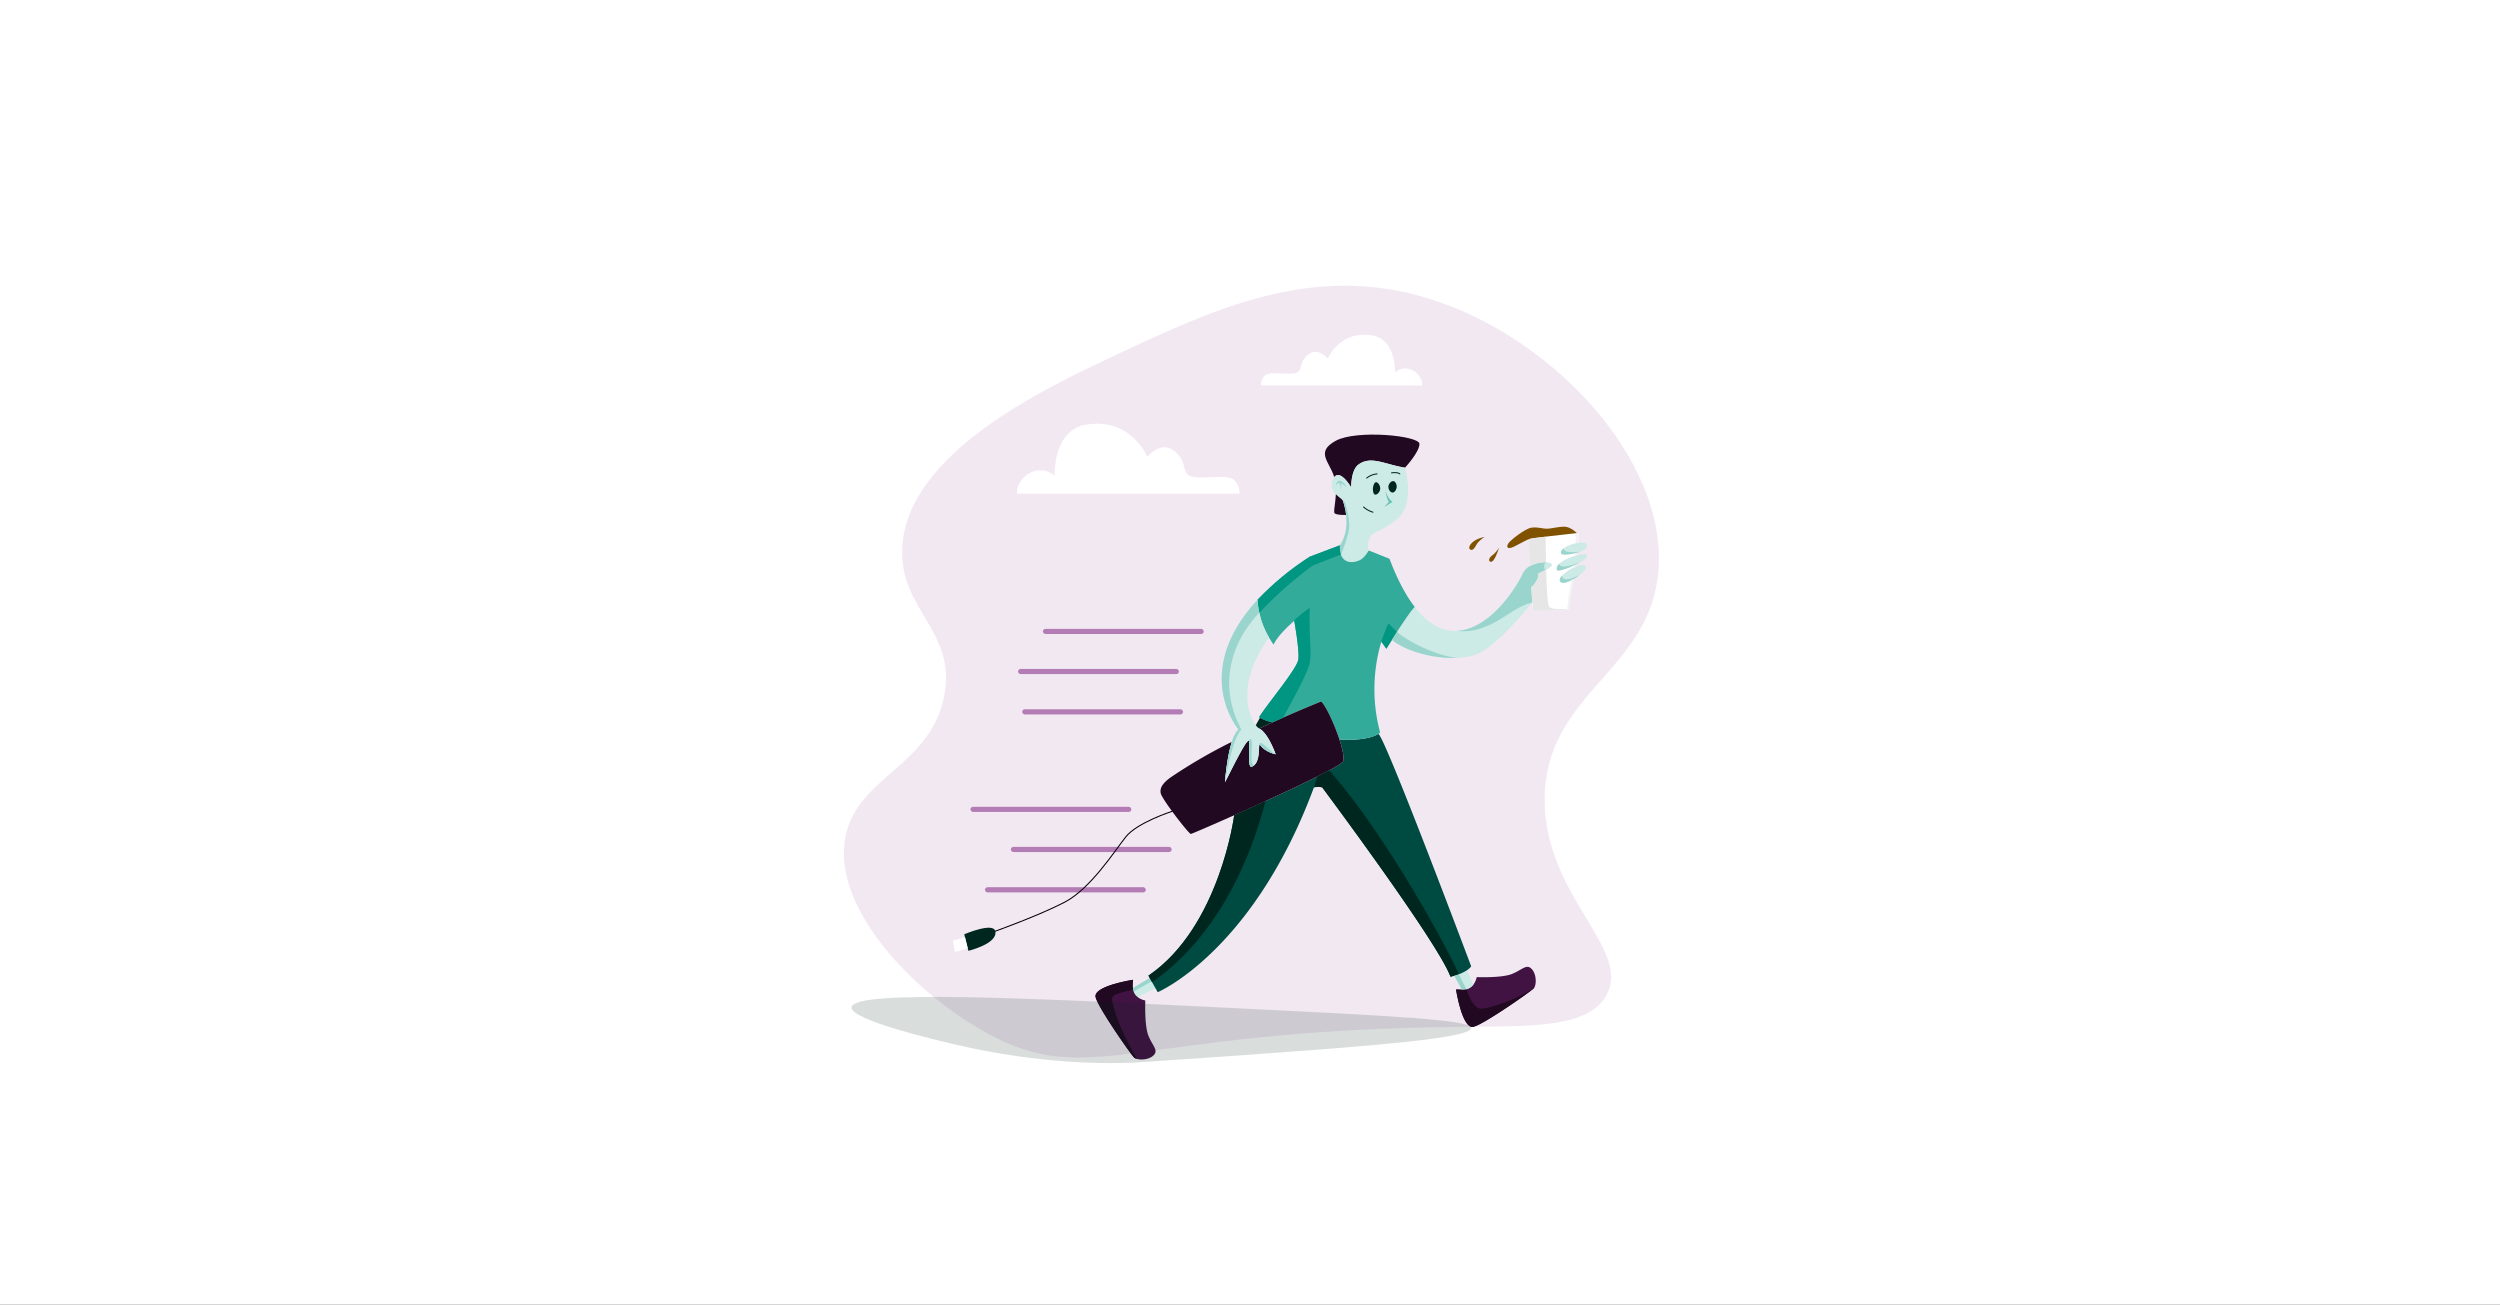 <svg xmlns="http://www.w3.org/2000/svg" xmlns:xlink="http://www.w3.org/1999/xlink" width="891" height="465" viewBox="0 0 891 465">
  <rect x="0" y="0" width="891" height="465" fill="#333333" stroke="none"/>
  <defs>
    <clipPath id="clip-path">
      <path id="Trazado_2709" data-name="Trazado 2709" d="M-203.734-932.937l2.477,3.4-7.374,3.687a9.881,9.881,0,0,1-1.475-3.318Z" fill="none"/>
    </clipPath>
    <clipPath id="clip-path-2">
      <path id="Trazado_2741" data-name="Trazado 2741" d="M-112.767-1114.81s3.894,13.059-2.949,18.435c-5.162,4.056-7.065,3.982-8.481,5.162-2.212,1.844-1.843,4.793-1.474,5.9,0,0-1.457,2.547-2.95,3.318-3.141,1.615-7.625,1.331-7.374-5.162,0,0,3.1-3.7,2.26-10.814a25.441,25.441,0,0,0-1.154-5.041c-.17-.5-1.438-1.257-2.518-2.363-1.306-1.338-2.334-3.2-.8-5.748a2.5,2.5,0,0,1,.228-.328c2.246-2.906,6.04,3.646,6.04,3.646s-.141-6.072,2.581-8.111C-124.934-1119.235-119.772-1115.916-112.767-1114.81Z" fill="none"/>
    </clipPath>
    <clipPath id="clip-path-3">
      <path id="Trazado_2746" data-name="Trazado 2746" d="M-152.222-1060.245c-2.891,2.529-6.088,5.734-7.371,8.484a26.289,26.289,0,0,1-1.626-2.537,29.342,29.342,0,0,1-4.081-13.454,100.447,100.447,0,0,1,18.612-15.349l10.693-4.056c-.251,6.493,4.233,6.777,7.374,5.162,1.493-.771,2.95-3.318,2.95-3.318l7.374,2.949c2.879,7.577,5.91,13.167,9,17.164-1.644,1.633-5.682,7.872-8.126,11.743-1.177,1.858-1.98,3.171-1.98,3.171l-1.781-2.533a59.353,59.353,0,0,0-.432,32.4,3.139,3.139,0,0,1-.63.483h0c-1.353.856-5.143,2.493-13.874,2.01-1.829-5.6-4.93-12.2-6.508-13.554,0,0-7.448,2.946-17.326,7.43a16.2,16.2,0,0,1-4.476-1.656,1.678,1.678,0,0,1-.321-.243c3.319-5.162,13.643-17.33,14.011-20.648S-152.222-1060.245-152.222-1060.245Z" fill="none"/>
    </clipPath>
    <clipPath id="clip-path-4">
      <path id="Trazado_2750" data-name="Trazado 2750" d="M-164.7-1021.866c3.267,1.707,5.841,9.188,5.841,9.188s-3.687-.737-5.531-3.318c-.911-1.272.623,6.312-2.95,7.743-1.843.737-.368-8.849-1.106-9.218-1.043-.52-7.374,12.905-8.48,14.748,0,0,.616-8.638,2.467-14.394a10.5,10.5,0,0,1,2.326-4.41s-17.167-20.286,6.829-46.225a29.342,29.342,0,0,0,4.081,13.454c-11.548,15.9-7.481,27.606-4.708,31.271a3.931,3.931,0,0,0,1.172,1.132C-164.736-1021.884-164.714-1021.877-164.7-1021.866Z" fill="none"/>
    </clipPath>
    <clipPath id="clip-path-5">
      <path id="Trazado_2753" data-name="Trazado 2753" d="M-60.41-1080.152c.144.723-3.687,2.581-4.793,2.95,0,0,.376,2.327-2.577,5.033.132,2.039.269,3.9.391,5.339v0c-.248.309-11.906,15.1-19.568,18.383-7.743,3.319-23.693.66-30.466-5.014,2.444-3.871,6.482-10.11,8.126-11.743,16.293,21.094,34.1-2.183,38.563-12a5.758,5.758,0,0,1,2.5-2.522C-65.162-1081.468-60.683-1081.512-60.41-1080.152Z" fill="none"/>
    </clipPath>
    <clipPath id="clip-path-6">
      <path id="Trazado_2755" data-name="Trazado 2755" d="M-52.143-1079.455c1.814-.748,3.477-.947,3.9.041.328.77-2.058,2.931-4.513,4.347-2,1.15-4.041,1.807-4.7.815C-58.371-1075.616-55.064-1078.249-52.143-1079.455Z" fill="none"/>
    </clipPath>
    <clipPath id="clip-path-7">
      <path id="Trazado_2757" data-name="Trazado 2757" d="M-47.874-1083.47c.166.822-1.847,2.146-4.17,3.271v0c-2.89,1.394-6.26,2.478-6.522,1.888-.94-2.116,3.514-4.38,6.965-5.269C-49.643-1084.078-48.006-1084.137-47.874-1083.47Z" fill="none"/>
    </clipPath>
    <clipPath id="clip-path-8">
      <path id="Trazado_2759" data-name="Trazado 2759" d="M-47.874-1087.157c.166,1.161-1.585,2.091-3.609,2.666-2.474.7-5.354.874-5.608.284-.705-1.648,3.093-3.444,6.032-3.857C-49.393-1088.3-48.006-1088.09-47.874-1087.157Z" fill="none"/>
    </clipPath>
    <clipPath id="clip-path-9">
      <path id="Trazado_2762" data-name="Trazado 2762" d="M-50.823-1091.582a20.968,20.968,0,0,1-.236,3.518c-2.939.413-6.737,2.209-6.032,3.857.254.59,3.134.42,5.608-.284-.037.3-.078.6-.118.914-3.451.889-7.9,3.153-6.965,5.269.262.59,3.632-.494,6.522-1.888-.033.244-.066.494-.1.741-2.921,1.206-6.228,3.839-5.317,5.2.664.992,2.706.335,4.7-.815-.808,5.652-1.6,10.611-1.755,10.77-.369.369-12.168.737-12.537.369a18.568,18.568,0,0,1-.342-2.9v0c-.122-1.438-.259-3.3-.391-5.339,2.953-2.706,2.577-5.033,2.577-5.033,1.106-.369,4.937-2.227,4.793-2.95-.273-1.36-4.752-1.316-7.824.428v0a94.122,94.122,0,0,1-.287-9.641c.324-.325,13.671-1.781,16.968-2.131Z" fill="none"/>
    </clipPath>
    <clipPath id="clip-path-10">
      <path id="Trazado_2765" data-name="Trazado 2765" d="M-89.169-937.092a5.9,5.9,0,0,1-1.493,1.386,16.661,16.661,0,0,1-4.528,1.962c-.808.228-1.353.339-1.353.339-4.425-12.168-45.72-67.474-45.72-67.474a6.242,6.242,0,0,0-2.95,0c-21.754,58.625-55.675,73-55.675,73l-1.018-1.81-1.828-3.252-.472-.837c25.441-17.329,30.569-57.172,30.569-57.172,15.681-6.994,37.793-17.241,38.748-19.151.571-1.143-.078-4.284-1.235-7.831,8.731.483,12.521-1.154,13.874-2.01h0C-119.9-1019-89.169-937.092-89.169-937.092Z" fill="none"/>
    </clipPath>
    <clipPath id="clip-path-11">
      <path id="Trazado_2767" data-name="Trazado 2767" d="M-204.206-912.389c1.474,3.687,3.687,5.162,1.843,7.006s-5.9,1.843-7,.737-12.536-17.329-13.643-21.385,13.274-6.268,13.274-6.268c.166.166-.2,1.4-.059,2.832a4.658,4.658,0,0,0,1.265,2.887,6.375,6.375,0,0,0,3.218,1.655S-205.681-916.076-204.206-912.389Z" fill="none"/>
    </clipPath>
    <clipPath id="clip-path-12">
      <path id="Trazado_2769" data-name="Trazado 2769" d="M-90.662-935.706l2.241,5.18a4.831,4.831,0,0,1-4.026,1.781l-2.743-5A16.661,16.661,0,0,0-90.662-935.706Z" fill="none"/>
    </clipPath>
    <clipPath id="clip-path-13">
      <path id="Trazado_2771" data-name="Trazado 2771" d="M-88.421-930.526a6.965,6.965,0,0,0,1.221-2.735s8.849.368,12.536-1.107,5.162-3.687,7.005-1.843,1.844,5.9.738,7.005-17.33,12.537-21.385,13.643-6.268-13.274-6.268-13.274a13.228,13.228,0,0,1,2.127.092A4.831,4.831,0,0,0-88.421-930.526Z" fill="none"/>
    </clipPath>
    <clipPath id="clip-Error_del_Servidor_">
      <rect width="891" height="465"/>
    </clipPath>
  </defs>
  <g id="Error_del_Servidor_" data-name="Error del Servidor " clip-path="url(#clip-Error_del_Servidor_)">
    <rect width="891" height="465" fill="#fff"/>
    <g id="Componente_371_4" data-name="Componente 371 – 4" transform="translate(277 72)">
      <g id="Grupo_5656" data-name="Grupo 5656" transform="translate(336.5 1209.5)">
        <path id="Trazado_2704" data-name="Trazado 2704" d="M-92.856-915.523c24.782-.233,45.62.516,51.988-11.43,8.815-16.537-22.008-35.071-22.123-69.317-.128-38.226,37.662-45.684,40.558-81.854,3.154-39.386-37.532-83.251-81.853-96.97-41.473-12.838-76.582,3.675-112.611,20.621-24.448,11.5-73.388,34.517-75.062,68.238-1.083,21.807,19.035,29.406,15.117,51.988-4.489,25.876-31.325,29.371-35.4,51.25-4.642,24.944,23.828,54.832,49.775,69.318C-224.908-892.713-211.26-914.409-92.856-915.523Z" fill="#e6d3e6" opacity="0.5"/>
        <rect id="Rectángulo_2107" data-name="Rectángulo 2107" width="57.334" height="1.844" rx="0.922" transform="translate(-205.128 -963.455) rotate(180)" fill="#b37cb5"/>
        <rect id="Rectángulo_2108" data-name="Rectángulo 2108" width="57.334" height="1.844" rx="0.922" transform="translate(-195.91 -977.835) rotate(180)" fill="#b37cb5"/>
        <rect id="Rectángulo_2109" data-name="Rectángulo 2109" width="57.334" height="1.844" rx="0.922" transform="translate(-210.29 -992.122) rotate(180)" fill="#b37cb5"/>
        <rect id="Rectángulo_2110" data-name="Rectángulo 2110" width="57.334" height="1.844" rx="0.922" transform="translate(-191.855 -1026.873) rotate(-180)" fill="#b37cb5"/>
        <rect id="Rectángulo_2111" data-name="Rectángulo 2111" width="57.334" height="1.844" rx="0.922" transform="translate(-193.33 -1041.253) rotate(180)" fill="#b37cb5"/>
        <rect id="Rectángulo_2112" data-name="Rectángulo 2112" width="57.334" height="1.844" rx="0.922" transform="translate(-184.48 -1055.54) rotate(-180)" fill="#b37cb5"/>
        <path id="Trazado_2705" data-name="Trazado 2705" d="M-106.622-1144.123c.36-3.6-4.861-8.461-9.722-4.68,0,0,.54-11.7-8.1-13.143s-13.683,3.781-15.843,8.282c0,0-3.24-3.961-6.481-1.8-3.866,2.577-2.34,5.4-4.321,6.661s-9.721-.54-11.522,1.08a4.139,4.139,0,0,0-1.44,3.6Z" fill="#fff"/>
        <path id="Trazado_2706" data-name="Trazado 2706" d="M-251.032-1105.547c-.5-4.967,6.706-11.673,13.412-6.458,0,0-.745-16.144,11.177-18.131s18.876,5.216,21.857,11.425c0,0,4.471-5.464,8.941-2.483,5.334,3.555,3.229,7.451,5.961,9.189s13.413-.745,15.9,1.491a5.71,5.71,0,0,1,1.987,4.967Z" fill="#fff"/>
        <g id="Grupo_5655" data-name="Grupo 5655">
          <path id="Trazado_2707" data-name="Trazado 2707" d="M-203.734-932.937l2.477,3.4-7.374,3.687a9.881,9.881,0,0,1-1.475-3.318Z" fill="#cceae6"/>
          <g id="Grupo_5629" data-name="Grupo 5629">
            <g id="Grupo_5628" data-name="Grupo 5628" clip-path="url(#clip-path)">
              <path id="Trazado_2708" data-name="Trazado 2708" d="M-202.908-931.866l-7.2,4.176v-2.581l6.268-3.318Z" fill="#99d5cd"/>
            </g>
          </g>
          <path id="Trazado_2710" data-name="Trazado 2710" d="M-47.874-1087.157c.166,1.161-1.585,2.091-3.609,2.666-2.474.7-5.354.874-5.608.284-.705-1.648,3.093-3.444,6.032-3.857C-49.393-1088.3-48.006-1088.09-47.874-1087.157Z" fill="#cceae6"/>
          <path id="Trazado_2711" data-name="Trazado 2711" d="M-47.874-1083.47c.166.822-1.847,2.146-4.17,3.271v0c-2.89,1.394-6.26,2.478-6.522,1.888-.94-2.116,3.514-4.38,6.965-5.269C-49.643-1084.078-48.006-1084.137-47.874-1083.47Z" fill="#cceae6"/>
          <path id="Trazado_2712" data-name="Trazado 2712" d="M-52.143-1079.455c1.814-.748,3.477-.947,3.9.041.328.77-2.058,2.931-4.513,4.347-2,1.15-4.041,1.807-4.7.815C-58.371-1075.616-55.064-1078.249-52.143-1079.455Z" fill="#cceae6"/>
          <path id="Trazado_2713" data-name="Trazado 2713" d="M-50.823-1091.582a20.968,20.968,0,0,1-.236,3.518c-2.939.413-6.737,2.209-6.032,3.857.254.59,3.134.42,5.608-.284-.037.3-.078.6-.118.914-3.451.889-7.9,3.153-6.965,5.269.262.59,3.632-.494,6.522-1.888-.033.244-.066.494-.1.741-2.921,1.206-6.228,3.839-5.317,5.2.664.992,2.706.335,4.7-.815-.808,5.652-1.6,10.611-1.755,10.77-.369.369-12.168.737-12.537.369a18.568,18.568,0,0,1-.342-2.9v0c-.122-1.438-.259-3.3-.391-5.339,2.953-2.706,2.577-5.033,2.577-5.033,1.106-.369,4.937-2.227,4.793-2.95-.273-1.36-4.752-1.316-7.824.428v0a94.122,94.122,0,0,1-.287-9.641c.324-.325,13.671-1.781,16.968-2.131Z" fill="#fff"/>
          <path id="Trazado_2714" data-name="Trazado 2714" d="M-51.561-1091.582l.008.082c-3.3.35-16.644,1.806-16.968,2.131-1.107.368-2.213,1.106-5.162,2.581s-2.95,0-2.213-1.106,5.9-5.162,8.112-5.531,4.056.369,5.531.369,4.055-.738,6.268-.738S-51.561-1091.582-51.561-1091.582Z" fill="#805200"/>
          <path id="Trazado_2715" data-name="Trazado 2715" d="M-60.41-1080.152c.144.723-3.687,2.581-4.793,2.95,0,0,.376,2.327-2.577,5.033.132,2.039.269,3.9.391,5.339v0c-.248.309-11.906,15.1-19.568,18.383-7.743,3.319-23.693.66-30.466-5.014,2.444-3.871,6.482-10.11,8.126-11.743,16.293,21.094,34.1-2.183,38.563-12a5.758,5.758,0,0,1,2.5-2.522C-65.162-1081.468-60.683-1081.512-60.41-1080.152Z" fill="#cceae6"/>
          <path id="Trazado_2716" data-name="Trazado 2716" d="M-88.421-930.526a6.965,6.965,0,0,0,1.221-2.735s8.849.368,12.536-1.107,5.162-3.687,7.005-1.843,1.844,5.9.738,7.005-17.33,12.537-21.385,13.643-6.268-13.274-6.268-13.274a13.228,13.228,0,0,1,2.127.092A4.831,4.831,0,0,0-88.421-930.526Z" fill="#411342"/>
          <path id="Trazado_2717" data-name="Trazado 2717" d="M-79.214-1086.42s-1.106,3.688-2.212,4.794c-.981.98-2.253-.258-.369-1.844A9.025,9.025,0,0,0-79.214-1086.42Z" fill="#805200"/>
          <path id="Trazado_2718" data-name="Trazado 2718" d="M-84.376-1090.107a9.929,9.929,0,0,0-2.581,2.213c-.737,1.106-1.475,2.949-2.581,2.212S-88.8-1089.369-84.376-1090.107Z" fill="#805200"/>
          <path id="Trazado_2719" data-name="Trazado 2719" d="M-90.662-935.706l2.241,5.18a4.831,4.831,0,0,1-4.026,1.781l-2.743-5A16.661,16.661,0,0,0-90.662-935.706Z" fill="#cceae6"/>
          <path id="Trazado_2720" data-name="Trazado 2720" d="M-89.169-937.092a5.9,5.9,0,0,1-1.493,1.386,16.661,16.661,0,0,1-4.528,1.962c-.808.228-1.353.339-1.353.339-4.425-12.168-45.72-67.474-45.72-67.474a6.242,6.242,0,0,0-2.95,0c-21.754,58.625-55.675,73-55.675,73l-1.018-1.81-1.828-3.252-.472-.837c25.441-17.329,30.569-57.172,30.569-57.172,15.681-6.994,37.793-17.241,38.748-19.151.571-1.143-.078-4.284-1.235-7.831,8.731.483,12.521-1.154,13.874-2.01h0C-119.9-1019-89.169-937.092-89.169-937.092Z" fill="#004b41"/>
          <path id="Trazado_2721" data-name="Trazado 2721" d="M-107.605-1123.291c0,2.95-5.162,8.481-5.162,8.481-7.005-1.106-12.167-4.425-16.591-1.106-2.722,2.039-2.581,8.111-2.581,8.111s-3.794-6.552-6.04-3.646l0,0c-1.615-5.494-6.861-8.886.513-12.942S-107.605-1126.24-107.605-1123.291Z" fill="#200921"/>
          <path id="Trazado_2722" data-name="Trazado 2722" d="M-112.767-1114.81s3.894,13.059-2.949,18.435c-5.162,4.056-7.065,3.982-8.481,5.162-2.212,1.844-1.843,4.793-1.474,5.9,0,0-1.457,2.547-2.95,3.318-3.141,1.615-7.625,1.331-7.374-5.162,0,0,3.1-3.7,2.26-10.814a25.441,25.441,0,0,0-1.154-5.041c-.17-.5-1.438-1.257-2.518-2.363-1.306-1.338-2.334-3.2-.8-5.748a2.5,2.5,0,0,1,.228-.328c2.246-2.906,6.04,3.646,6.04,3.646s-.141-6.072,2.581-8.111C-124.934-1119.235-119.772-1115.916-112.767-1114.81Z" fill="#cceae6"/>
          <path id="Trazado_2723" data-name="Trazado 2723" d="M-152.222-1060.245c-2.891,2.529-6.088,5.734-7.371,8.484a26.289,26.289,0,0,1-1.626-2.537,29.342,29.342,0,0,1-4.081-13.454,100.447,100.447,0,0,1,18.612-15.349l10.693-4.056c-.251,6.493,4.233,6.777,7.374,5.162,1.493-.771,2.95-3.318,2.95-3.318l7.374,2.949c2.879,7.577,5.91,13.167,9,17.164-1.644,1.633-5.682,7.872-8.126,11.743-1.177,1.858-1.98,3.171-1.98,3.171l-1.781-2.533a59.353,59.353,0,0,0-.432,32.4,3.139,3.139,0,0,1-.63.483h0c-1.353.856-5.143,2.493-13.874,2.01-1.829-5.6-4.93-12.2-6.508-13.554,0,0-7.448,2.946-17.326,7.43a16.2,16.2,0,0,1-4.476-1.656,1.678,1.678,0,0,1-.321-.243c3.319-5.162,13.643-17.33,14.011-20.648S-152.222-1060.245-152.222-1060.245Z" fill="#33ab9a"/>
          <path id="Trazado_2724" data-name="Trazado 2724" d="M-133.735-1097.971s-3.366.121-4.1-.616c-.472-.472.262-3.344.432-6.788,1.08,1.106,2.348,1.862,2.518,2.363A25.441,25.441,0,0,1-133.735-1097.971Z" fill="#200921"/>
          <path id="Trazado_2725" data-name="Trazado 2725" d="M-136.124-1017.928c1.157,3.547,1.806,6.688,1.235,7.831-.955,1.91-23.067,12.157-38.748,19.151-8.55,3.812-15.191,6.659-15.452,6.659-.738,0-10.147-12.2-10.693-14.38-.369-1.475,0-3.318,3.687-5.9a185.1,185.1,0,0,1,21.64-12.551c-1.851,5.756-2.467,14.394-2.467,14.394,1.106-1.843,7.437-15.268,8.48-14.748.738.369-.737,9.955,1.106,9.218,3.573-1.431,2.039-9.015,2.95-7.743,1.844,2.581,5.531,3.318,5.531,3.318s-2.574-7.481-5.841-9.188c1.626-.763,3.212-1.493,4.738-2.186,9.878-4.484,17.326-7.43,17.326-7.43C-141.054-1030.129-137.953-1023.525-136.124-1017.928Z" fill="#200921"/>
          <path id="Trazado_2726" data-name="Trazado 2726" d="M-164.7-1021.866c3.267,1.707,5.841,9.188,5.841,9.188s-3.687-.737-5.531-3.318c-.911-1.272.623,6.312-2.95,7.743-1.843.737-.368-8.849-1.106-9.218-1.043-.52-7.374,12.905-8.48,14.748,0,0,.616-8.638,2.467-14.394a10.5,10.5,0,0,1,2.326-4.41s-17.167-20.286,6.829-46.225a29.342,29.342,0,0,0,4.081,13.454c-11.548,15.9-7.481,27.606-4.708,31.271a3.931,3.931,0,0,0,1.172,1.132C-164.736-1021.884-164.714-1021.877-164.7-1021.866Z" fill="#cceae6"/>
          <path id="Trazado_2727" data-name="Trazado 2727" d="M-164.434-1025.708a16.2,16.2,0,0,0,4.476,1.656c-1.526.693-3.112,1.423-4.738,2.186-.018-.011-.04-.018-.059-.029a3.931,3.931,0,0,1-1.172-1.132C-165.444-1023.975-164.434-1025.708-164.434-1025.708Z" fill="#002620"/>
          <path id="Trazado_2728" data-name="Trazado 2728" d="M-204.206-912.389c1.474,3.687,3.687,5.162,1.843,7.006s-5.9,1.843-7,.737-12.536-17.329-13.643-21.385,13.274-6.268,13.274-6.268c.166.166-.2,1.4-.059,2.832a4.658,4.658,0,0,0,1.265,2.887,6.375,6.375,0,0,0,3.218,1.655S-205.681-916.076-204.206-912.389Z" fill="#411342"/>
          <path id="Trazado_2729" data-name="Trazado 2729" d="M-258.775-949.628c.988,4.45-9.587,7.005-9.587,7.005l-.228-.907-.974-3.9-.273-1.091S-259.513-952.947-258.775-949.628Z" fill="#002620"/>
          <path id="Trazado_2730" data-name="Trazado 2730" d="M-269.564-947.431l.973,3.9-4.565,1.276-.737-4.056Z" fill="#fff"/>
          <path id="Trazado_2731" data-name="Trazado 2731" d="M-195.756-992.338s-12.506,3.995-16.562,9.157-12.536,18.435-21.754,23.229-24.7,10.324-24.7,10.324" fill="none" stroke="#000" stroke-linecap="round" stroke-linejoin="round" stroke-width="0.369"/>
          <path id="Trazado_2732" data-name="Trazado 2732" d="M-123.09-1109.648c.7-.065,1.684,1.323,1.474,2.581-.175,1.056-1.194,2.031-1.843,1.843s-.784-1.5-.738-2.212C-124.14-1108.3-123.732-1109.588-123.09-1109.648Z" fill="#002620"/>
          <path id="Trazado_2733" data-name="Trazado 2733" d="M-116.822-1110.017c.712.14,1.089,1.132,1.106,1.844.024,1-.644,2.209-1.475,2.212s-1.583-1.172-1.475-2.212C-118.561-1109.179-117.63-1110.176-116.822-1110.017Z" fill="#002620"/>
          <path id="Trazado_2734" data-name="Trazado 2734" d="M-127.515-1100.8a9,9,0,0,0,3.318,1.843" fill="none" stroke="#002620" stroke-linecap="round" stroke-linejoin="round" stroke-width="0.369"/>
          <path id="Trazado_2735" data-name="Trazado 2735" d="M-120.141-1100.8l2.95-1.844c-1.475-.737-2.581-3.871-2.581-3.871s.553,3.134,1.29,3.871C-118.482-1102.643-119.219-1101.905-120.141-1100.8Z" fill="#66c0b3"/>
          <path id="Trazado_2736" data-name="Trazado 2736" d="M-126.409-1111.123a7.034,7.034,0,0,1,3.687-1.475" fill="none" stroke="#002620" stroke-linecap="round" stroke-linejoin="round" stroke-width="0.369"/>
          <path id="Trazado_2737" data-name="Trazado 2737" d="M-117.56-1112.967s2.213-.368,2.95.369" fill="none" stroke="#002620" stroke-linecap="round" stroke-linejoin="round" stroke-width="0.369"/>
          <path id="Trazado_2738" data-name="Trazado 2738" d="M-133.414-1107.62c-1.106-2.213-3.319-4.056-4.056-.738C-137.47-1108.358-136.364-1110.939-133.414-1107.62Z" fill="#99d5cd"/>
          <path id="Trazado_2739" data-name="Trazado 2739" d="M-136.364-1109.833a5.681,5.681,0,0,1,.737,2.95,5.012,5.012,0,0,0,0-2.581C-135.995-1110.57-136.364-1109.833-136.364-1109.833Z" fill="#99d5cd"/>
          <g id="Grupo_5632" data-name="Grupo 5632">
            <g id="Grupo_5631" data-name="Grupo 5631" clip-path="url(#clip-path-2)">
              <path id="Trazado_2740" data-name="Trazado 2740" d="M-135.092-1103.321l.94.863s1.844,5.53,1.475,9.217-3.318,10.324-3.318,10.324l-.738-4.793Z" fill="#99d5cd"/>
            </g>
          </g>
          <g id="Grupo_5634" data-name="Grupo 5634">
            <g id="Grupo_5633" data-name="Grupo 5633" clip-path="url(#clip-path-3)">
              <path id="Trazado_2742" data-name="Trazado 2742" d="M-135.588-1083.87l-9.994,3.9a138.678,138.678,0,0,0-19.173,16.96c-8.062,8.981-.737-8.111-.737-8.111l17.7-14.38,12.167-4.056Z" fill="#009681"/>
              <path id="Trazado_2743" data-name="Trazado 2743" d="M-146.688-1064.85" fill="#009681"/>
              <path id="Trazado_2744" data-name="Trazado 2744" d="M-146.688-1064.85a42.268,42.268,0,0,0-5.162,4.056c-1.843,1.843-13.273,35.027-13.273,35.027l7.005,3.318s10.693-18.435,11.43-22.859S-147.056-1054.158-146.688-1064.85Z" fill="#009681"/>
              <path id="Trazado_2745" data-name="Trazado 2745" d="M-118.666-1059.319a62.847,62.847,0,0,0-2.581,6.636c-.737,2.581,2.212,3.319,2.212,3.319l4.425-5.9Z" fill="#009681"/>
            </g>
          </g>
          <g id="Grupo_5636" data-name="Grupo 5636">
            <g id="Grupo_5635" data-name="Grupo 5635" clip-path="url(#clip-path-4)">
              <path id="Trazado_2747" data-name="Trazado 2747" d="M-164.386-1063.375s-19.541,17.7-6.637,42.033c0,0-2.581.368-5.9,18.435s2.95-19.91,2.95-19.91-18.436-19.911,6.636-46.458S-164.386-1063.375-164.386-1063.375Z" fill="#99d5cd"/>
              <path id="Trazado_2748" data-name="Trazado 2748" d="M-169.179-1016.918s.953-1.106,1.475-1.106c1.106,0-.738,8.849,1.106,9.218,1.547.309-.369,2.212-.369,2.212a2.989,2.989,0,0,1-1.843-2.581C-168.81-1011.019-170.437-1014.886-169.179-1016.918Z" fill="#99d5cd"/>
              <path id="Trazado_2749" data-name="Trazado 2749" d="M-164.637-1016.068c-.025-.495.251-.85.989-.481s2.949,2.95,5.162,4.056S-164.519-1013.744-164.637-1016.068Z" fill="#99d5cd"/>
            </g>
          </g>
          <g id="Grupo_5638" data-name="Grupo 5638">
            <g id="Grupo_5637" data-name="Grupo 5637" clip-path="url(#clip-path-5)">
              <path id="Trazado_2751" data-name="Trazado 2751" d="M-115.624-1056.277c3.964,3.594,19.449,11.706,27.561,8.756s-5.856,5.48-16.961,1.475C-127.515-1054.158-115.624-1056.277-115.624-1056.277Z" fill="#99d5cd"/>
              <path id="Trazado_2752" data-name="Trazado 2752" d="M-62.449-1081.094c-.91.389-.91,2.6-.173,2.6,1.3,0,1.514,10.852-4.793,11.8-7.374,1.106-14.749,11.8-27.653,9.956s26.547-24.7,28.39-25.073A8.429,8.429,0,0,1-62.449-1081.094Z" fill="#99d5cd"/>
            </g>
          </g>
          <g id="Grupo_5640" data-name="Grupo 5640">
            <g id="Grupo_5639" data-name="Grupo 5639" clip-path="url(#clip-path-6)">
              <path id="Trazado_2754" data-name="Trazado 2754" d="M-56.79-1076.362c.436,2.663,4.241.692,6.21-.166s-2.824,4.672-5.037,4.3-3.687-1.844-3.318-2.95S-56.79-1076.362-56.79-1076.362Z" fill="#99d5cd"/>
            </g>
          </g>
          <g id="Grupo_5642" data-name="Grupo 5642">
            <g id="Grupo_5641" data-name="Grupo 5641" clip-path="url(#clip-path-7)">
              <path id="Trazado_2756" data-name="Trazado 2756" d="M-57.785-1080.576c.325,2.084,5.191.281,7.367-.477s-6.673,3.667-7.411,3.667-2.212-.369-1.475-2.212S-57.785-1080.576-57.785-1080.576Z" fill="#99d5cd"/>
            </g>
          </g>
          <g id="Grupo_5644" data-name="Grupo 5644">
            <g id="Grupo_5643" data-name="Grupo 5643" clip-path="url(#clip-path-8)">
              <path id="Trazado_2758" data-name="Trazado 2758" d="M-56.267-1086.043c.282,1.283,1.7,1.54,5.785,1.227s-5.135,1.9-6.609,1.162S-56.267-1086.043-56.267-1086.043Z" fill="#99d5cd"/>
            </g>
          </g>
          <g id="Grupo_5646" data-name="Grupo 5646">
            <g id="Grupo_5645" data-name="Grupo 5645" clip-path="url(#clip-path-9)">
              <path id="Trazado_2760" data-name="Trazado 2760" d="M-62.622-1090.291s.074,22.123,1.106,24.7c.737,1.844,5.162.738,7.006,1.475,1.15.46-13.8,2.307-14.011,1.475-.369-1.475-2.95-26.547-1.844-27.284S-62.622-1090.291-62.622-1090.291Z" fill="#e6e6e6"/>
              <path id="Trazado_2761" data-name="Trazado 2761" d="M-50.455-1092.135s1.475,28.391.369,29.128-5.436,2.2-5.162,0c.369-2.949,3.687-22.122,3.319-28.39C-52.279-1097.332-50.455-1092.135-50.455-1092.135Z" fill="#f2f2f2"/>
            </g>
          </g>
          <g id="Grupo_5648" data-name="Grupo 5648">
            <g id="Grupo_5647" data-name="Grupo 5647" clip-path="url(#clip-path-10)">
              <path id="Trazado_2763" data-name="Trazado 2763" d="M-157.38-1023.186c-.738,1.475-4.056,63.049-46.089,92.177-17.154,11.888-3.113-3.15-.737-6.268,41.295-54.2,30.971-87.752,34.658-88.49S-157.38-1023.186-157.38-1023.186Z" fill="#002620"/>
              <path id="Trazado_2764" data-name="Trazado 2764" d="M-145.213-1000.7c-.737,1.844,46.457,68.58,48.67,68.58s3.694-.648,3.318-1.475c-7.374-16.223-29.865-55.306-47.932-74.848C-142.962-1010.39-145.213-1000.7-145.213-1000.7Z" fill="#002620"/>
            </g>
          </g>
          <g id="Grupo_5650" data-name="Grupo 5650">
            <g id="Grupo_5649" data-name="Grupo 5649" clip-path="url(#clip-path-11)">
              <path id="Trazado_2766" data-name="Trazado 2766" d="M-209.69-928.784c-3,.725-7.053,1.462-7.421,2.937s2.069,10.3,8.777,21.742-22.788-20.636-20.207-22.848,17.329-8.849,19.173-8.48S-209.69-928.784-209.69-928.784Z" fill="#200921"/>
            </g>
          </g>
          <g id="Grupo_5652" data-name="Grupo 5652">
            <g id="Grupo_5651" data-name="Grupo 5651" clip-path="url(#clip-path-12)">
              <path id="Trazado_2768" data-name="Trazado 2768" d="M-93.543-934.283l2.9,5.855-2.212.369-2.95-6.268Z" fill="#99d5cd"/>
            </g>
          </g>
          <g id="Grupo_5654" data-name="Grupo 5654">
            <g id="Grupo_5653" data-name="Grupo 5653" clip-path="url(#clip-path-13)">
              <path id="Trazado_2770" data-name="Trazado 2770" d="M-90.89-928.924c.615,1.971,2.09,5.658,4.3,6.764s16.322-4.214,19.96-7.453-12.586,14.828-19.591,15.934-14.38-11.062-11.8-14.38S-90.89-928.924-90.89-928.924Z" fill="#200921"/>
            </g>
          </g>
        </g>
        <path id="Trazado_2772" data-name="Trazado 2772" d="M-273.155-909.255c30.538,7.132,55.018,7.1,67.1,6.268,72.54-4.962,117.052-8.007,116.881-12.167-.118-2.861-27.852-4.282-83.328-7.006-74.353-3.65-136.736-6.714-137.529-.368C-310.592-918-279.506-910.738-273.155-909.255Z" fill="#002620" opacity="0.15"/>
      </g>
      <rect id="Rectángulo_2119" data-name="Rectángulo 2119" width="338" height="338" fill="none"/>
    </g>
  </g>
</svg>
